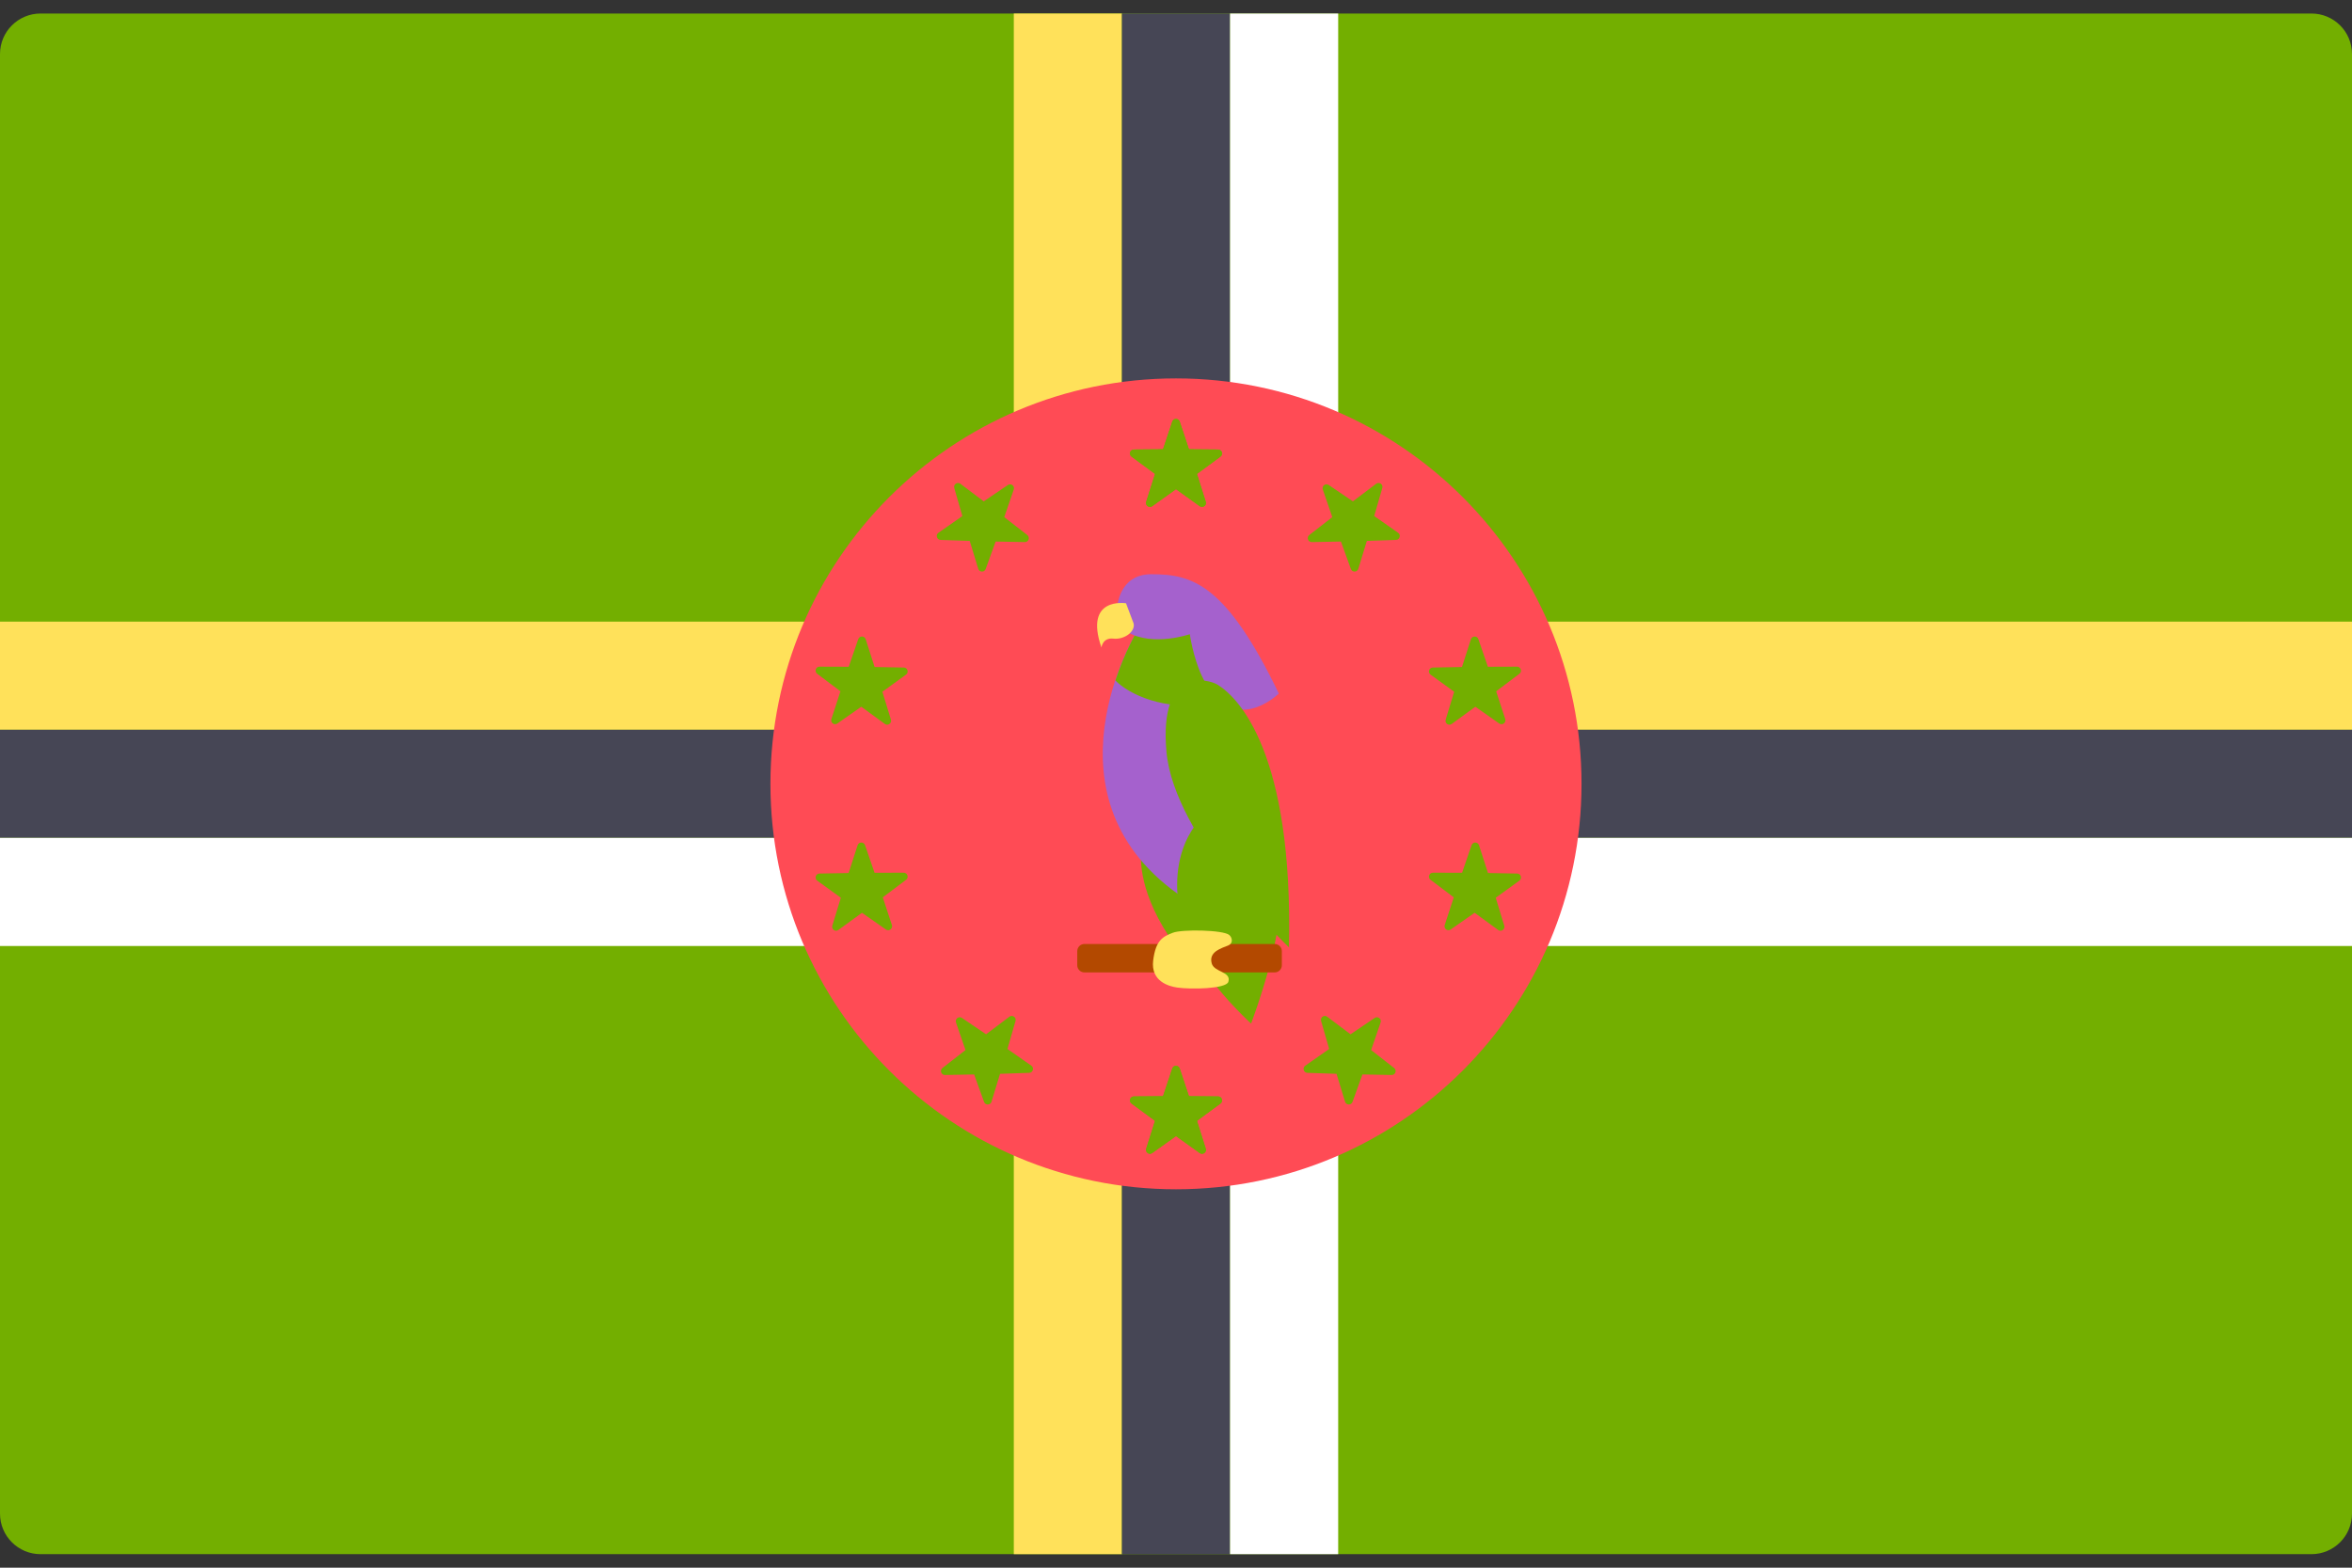 <svg width="48" height="32" viewBox="0 0 48 32" fill="none" xmlns="http://www.w3.org/2000/svg">
<rect x="0" y="0" width="48" height="32" fill="#333333" stroke="none"/>
<g clip-path="url(#clip0_11_3816)">
<path d="M47.172 31.724H0.828C0.371 31.724 0 31.353 0 30.896V1.103C0 0.646 0.371 0.276 0.828 0.276H47.172C47.629 0.276 48 0.646 48 1.103V30.896C48 31.353 47.629 31.724 47.172 31.724Z" fill="#73AF00"/>
<path d="M48 12.689H0V14.896H48V12.689Z" fill="#FFE15A"/>
<path d="M48 14.896H0V17.103H48V14.896Z" fill="#464655"/>
<path d="M48 17.103H0V19.31H48V17.103Z" fill="white"/>
<path d="M22.897 0.276H20.69V31.724H22.897V0.276Z" fill="#FFE15A"/>
<path d="M25.103 0.276H22.896V31.724H25.103V0.276Z" fill="#464655"/>
<path d="M27.31 0.276H25.103V31.724H27.31V0.276Z" fill="white"/>
<path d="M24 24.276C28.571 24.276 32.276 20.571 32.276 16C32.276 11.429 28.571 7.724 24 7.724C19.429 7.724 15.723 11.429 15.723 16C15.723 20.571 19.429 24.276 24 24.276Z" fill="#FF4B55"/>
<path d="M23.29 17.423C23.29 17.423 23.193 18.1 23.85 19.105H25.126L24.836 17.887L23.29 17.423Z" fill="#73AF00"/>
<path d="M23.199 12.894C23.199 12.894 21.112 16.309 24.179 18.345L24.501 16.412L24.707 13.912L24.385 12.842L23.199 12.894Z" fill="#A561CD"/>
<path d="M23.199 12.894C23.199 12.894 22.96 13.291 22.763 13.889C23.032 14.17 23.766 14.518 24.669 14.365L24.707 13.912L24.384 12.842L23.199 12.894Z" fill="#73AF00"/>
<path d="M22.8 12.404C22.8 12.404 22.826 11.721 23.496 11.721C24.334 11.721 25.016 11.915 26.099 14.157C26.099 14.157 25.136 15.102 24.527 13.796C24.346 13.409 24.282 12.945 24.282 12.945C24.282 12.945 23.534 13.203 23.019 12.907L22.8 12.404Z" fill="#A561CD"/>
<path d="M23.135 12.726L22.98 12.314C22.98 12.314 22.117 12.172 22.478 13.216C22.478 13.216 22.503 13.01 22.722 13.036C22.942 13.061 23.174 12.894 23.135 12.726Z" fill="#FFE15A"/>
<path d="M24.578 16.644C24.578 16.644 23.669 17.356 24.178 19.028C24.449 19.917 25.532 20.893 25.532 20.893C25.532 20.893 26.334 18.796 26.073 17.984C25.919 17.506 24.578 16.644 24.578 16.644Z" fill="#73AF00"/>
<path d="M26.305 19.337C26.305 19.337 23.959 17.101 23.805 15.342C23.65 13.584 24.664 13.863 24.849 13.976C25.287 14.247 26.395 15.381 26.305 19.337Z" fill="#73AF00"/>
<path d="M26.014 19.849H22.131C22.05 19.849 21.985 19.784 21.985 19.703V19.415C21.985 19.334 22.05 19.269 22.131 19.269H26.014C26.095 19.269 26.16 19.334 26.16 19.415V19.703C26.16 19.784 26.094 19.849 26.014 19.849Z" fill="#B34900"/>
<path d="M25.068 19.298C24.933 19.354 24.662 19.424 24.729 19.665C24.781 19.85 25.135 19.829 25.068 20.042C25.022 20.186 24.303 20.199 24.024 20.158C23.853 20.133 23.483 20.032 23.534 19.607C23.586 19.182 23.74 19.117 23.934 19.04C24.125 18.965 24.964 18.981 25.087 19.085C25.15 19.139 25.17 19.256 25.068 19.298Z" fill="#FFE15A"/>
<path d="M24.076 8.606L24.264 9.171L24.86 9.176C24.937 9.177 24.969 9.275 24.907 9.321L24.428 9.674L24.607 10.242C24.631 10.316 24.547 10.376 24.484 10.332L24 9.985L23.515 10.332C23.453 10.376 23.369 10.316 23.392 10.242L23.572 9.674L23.093 9.321C23.031 9.275 23.063 9.177 23.14 9.176L23.735 9.171L23.924 8.606C23.948 8.533 24.051 8.533 24.076 8.606Z" fill="#73AF00"/>
<path d="M24.076 21.811L24.264 22.376L24.86 22.381C24.937 22.381 24.969 22.48 24.907 22.526L24.428 22.879L24.607 23.447C24.631 23.52 24.547 23.581 24.484 23.536L24 23.19L23.515 23.536C23.453 23.581 23.369 23.52 23.392 23.447L23.572 22.879L23.093 22.526C23.031 22.48 23.063 22.381 23.14 22.381L23.735 22.376L23.924 21.811C23.948 21.738 24.051 21.738 24.076 21.811Z" fill="#73AF00"/>
<path d="M24.076 8.606L24.264 9.171L24.86 9.176C24.937 9.177 24.969 9.275 24.907 9.321L24.428 9.674L24.607 10.242C24.631 10.316 24.547 10.376 24.484 10.332L24 9.985L23.515 10.332C23.453 10.376 23.369 10.316 23.392 10.242L23.572 9.674L23.093 9.321C23.031 9.275 23.063 9.177 23.14 9.176L23.735 9.171L23.924 8.606C23.948 8.533 24.051 8.533 24.076 8.606Z" fill="#73AF00"/>
<path d="M24.076 21.811L24.264 22.376L24.86 22.381C24.937 22.381 24.969 22.48 24.907 22.526L24.428 22.879L24.607 23.447C24.631 23.52 24.547 23.581 24.484 23.536L24 23.19L23.515 23.536C23.453 23.581 23.369 23.52 23.392 23.447L23.572 22.879L23.093 22.526C23.031 22.48 23.063 22.381 23.14 22.381L23.735 22.376L23.924 21.811C23.948 21.738 24.051 21.738 24.076 21.811Z" fill="#73AF00"/>
<path d="M19.475 9.962L19.64 10.534L19.152 10.875C19.089 10.919 19.118 11.018 19.195 11.021L19.79 11.041L19.964 11.61C19.987 11.684 20.09 11.686 20.116 11.614L20.319 11.054L20.915 11.065C20.992 11.066 21.026 10.969 20.965 10.921L20.495 10.556L20.689 9.993C20.715 9.92 20.633 9.857 20.569 9.9L20.076 10.234L19.6 9.875C19.539 9.829 19.453 9.888 19.475 9.962Z" fill="#73AF00"/>
<path d="M26.961 20.84L27.126 21.412L26.638 21.753C26.575 21.797 26.604 21.896 26.681 21.899L27.276 21.919L27.45 22.488C27.473 22.562 27.576 22.565 27.602 22.492L27.805 21.932L28.401 21.943C28.478 21.944 28.512 21.847 28.451 21.8L27.982 21.434L28.176 20.871C28.201 20.798 28.119 20.735 28.055 20.778L27.562 21.112L27.086 20.754C27.025 20.707 26.94 20.766 26.961 20.84Z" fill="#73AF00"/>
<path d="M16.677 13.753L17.152 14.111L16.967 14.677C16.943 14.75 17.026 14.812 17.089 14.768L17.577 14.426L18.058 14.777C18.12 14.823 18.204 14.763 18.182 14.689L18.008 14.12L18.49 13.771C18.553 13.726 18.522 13.627 18.445 13.626L17.849 13.615L17.667 13.048C17.643 12.975 17.54 12.974 17.515 13.047L17.321 13.61L16.725 13.608C16.648 13.608 16.615 13.706 16.677 13.753Z" fill="#73AF00"/>
<path d="M29.194 17.958L29.669 18.317L29.484 18.882C29.46 18.956 29.543 19.017 29.606 18.973L30.094 18.632L30.575 18.983C30.637 19.028 30.722 18.968 30.699 18.895L30.525 18.325L31.008 17.976C31.07 17.931 31.039 17.832 30.962 17.831L30.367 17.82L30.184 17.254C30.16 17.18 30.057 17.18 30.032 17.252L29.838 17.815L29.243 17.814C29.166 17.814 29.133 17.912 29.194 17.958Z" fill="#73AF00"/>
<path d="M28.21 9.961L28.045 10.534L28.533 10.875C28.596 10.919 28.567 11.018 28.49 11.021L27.895 11.041L27.721 11.61C27.698 11.684 27.595 11.686 27.569 11.614L27.366 11.054L26.771 11.065C26.694 11.066 26.659 10.969 26.72 10.921L27.19 10.556L26.996 9.993C26.971 9.92 27.053 9.857 27.117 9.9L27.61 10.234L28.085 9.875C28.147 9.829 28.232 9.887 28.21 9.961Z" fill="#73AF00"/>
<path d="M20.725 20.84L20.56 21.412L21.048 21.753C21.111 21.797 21.081 21.896 21.004 21.899L20.409 21.919L20.235 22.488C20.213 22.562 20.11 22.565 20.083 22.492L19.88 21.932L19.285 21.943C19.208 21.944 19.174 21.847 19.234 21.8L19.704 21.434L19.51 20.871C19.485 20.798 19.567 20.735 19.631 20.778L20.124 21.112L20.599 20.754C20.661 20.707 20.746 20.766 20.725 20.84Z" fill="#73AF00"/>
<path d="M31.009 13.753L30.534 14.111L30.719 14.677C30.743 14.75 30.66 14.812 30.596 14.768L30.109 14.426L29.628 14.777C29.565 14.823 29.481 14.763 29.504 14.689L29.677 14.12L29.195 13.771C29.133 13.726 29.164 13.627 29.241 13.626L29.836 13.615L30.019 13.048C30.043 12.975 30.146 12.974 30.171 13.047L30.365 13.61L30.96 13.608C31.037 13.608 31.07 13.706 31.009 13.753Z" fill="#73AF00"/>
<path d="M18.492 17.958L18.016 18.317L18.202 18.882C18.226 18.956 18.142 19.017 18.079 18.973L17.591 18.632L17.11 18.983C17.048 19.028 16.964 18.968 16.986 18.895L17.16 18.325L16.678 17.976C16.616 17.931 16.647 17.832 16.724 17.831L17.319 17.82L17.502 17.254C17.525 17.18 17.629 17.18 17.654 17.252L17.848 17.815L18.443 17.814C18.52 17.814 18.553 17.912 18.492 17.958Z" fill="#73AF00"/>
</g>
<defs>
<clipPath id="clip0_11_3816">
<rect width="48" height="32" fill="white"/>
</clipPath>
</defs>
</svg>
